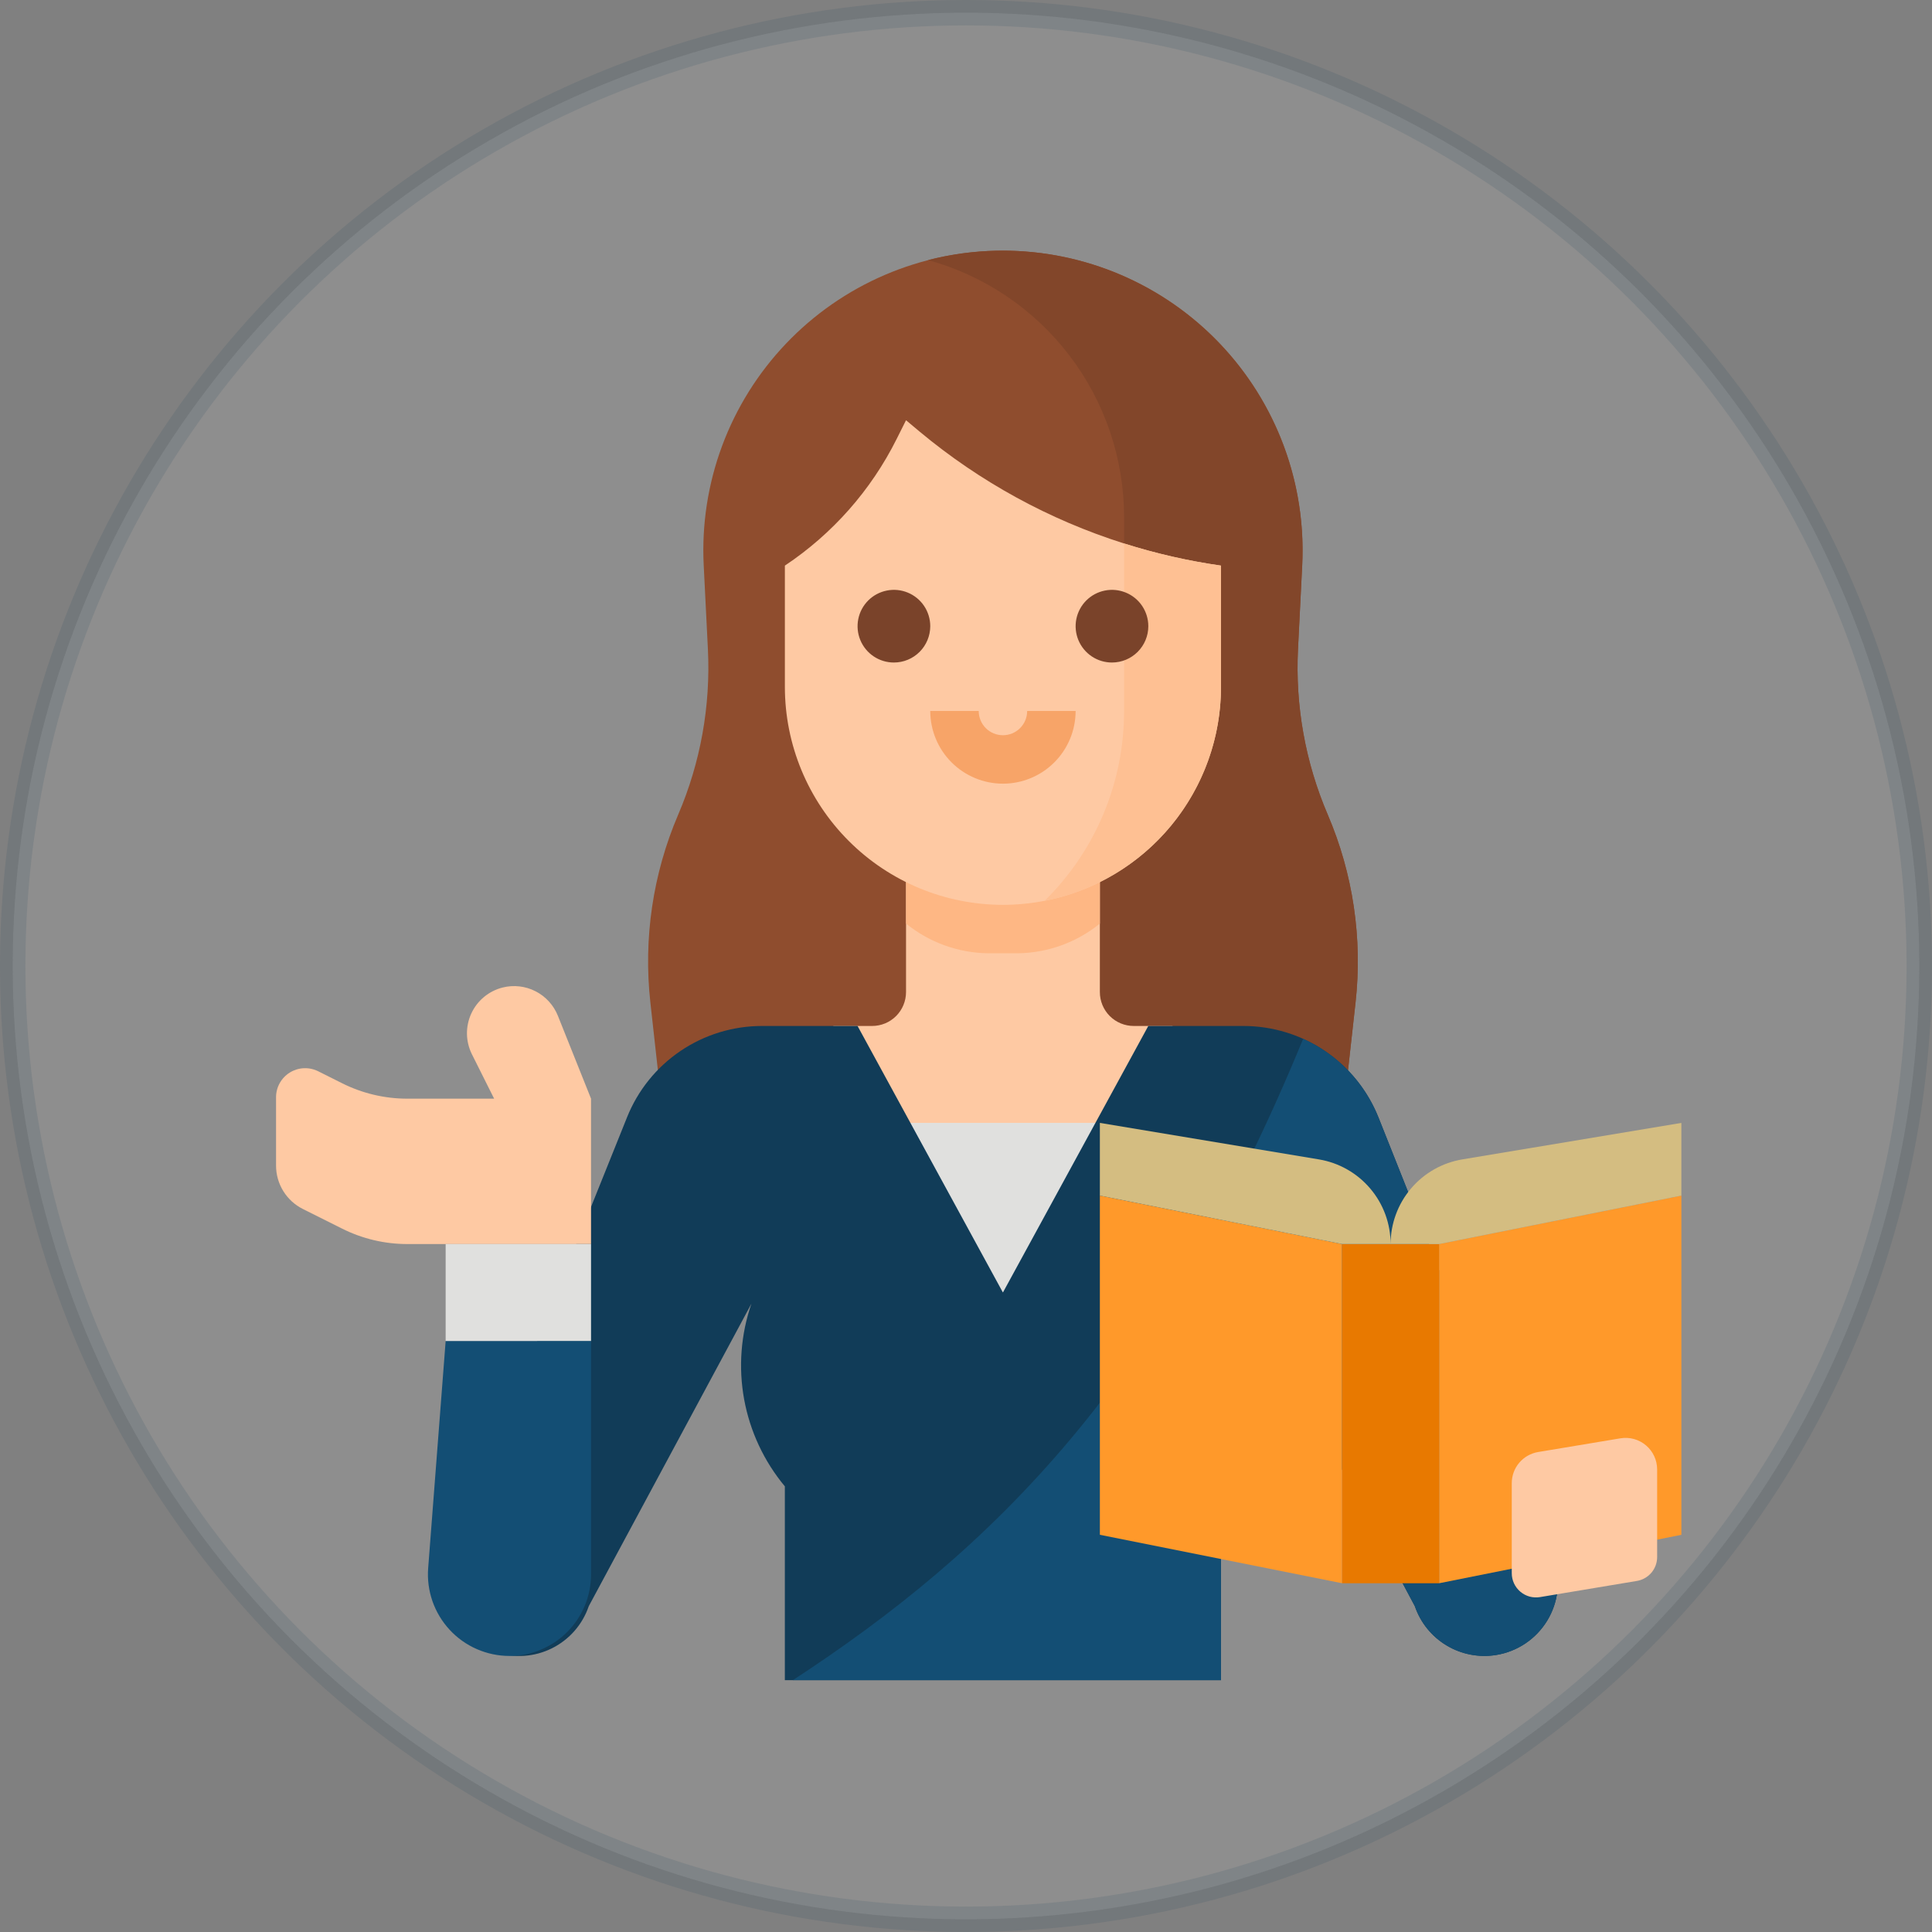 <svg width="76" height="76" viewBox="0 0 76 76" fill="none" xmlns="http://www.w3.org/2000/svg">
<rect x="0" y="0" width="76" height="76" fill="#808080" stroke="none"/>
<circle opacity="0.12" cx="38" cy="38" r="37.5" fill="#F4F5F6" stroke="#113E5B"/>
<path d="M53.324 39.436L53.01 42.266L52.798 44.172H26.11L25.898 42.266L25.584 39.436C25.304 36.918 25.682 34.37 26.68 32.041C27.559 29.988 27.958 27.762 27.847 25.532L27.682 22.235C27.602 20.639 27.848 19.044 28.403 17.547C28.959 16.049 29.813 14.68 30.914 13.523C32.015 12.365 33.34 11.444 34.808 10.814C36.276 10.185 37.857 9.86 39.454 9.86C41.051 9.86 42.632 10.185 44.1 10.814C45.568 11.444 46.893 12.365 47.994 13.523C49.095 14.68 49.949 16.049 50.505 17.547C51.06 19.044 51.306 20.639 51.226 22.235L51.061 25.532C50.95 27.762 51.349 29.988 52.228 32.041C53.227 34.37 53.604 36.918 53.324 39.436Z" fill="#8F4D2E"/>
<path d="M53.324 39.436L53.009 42.266H42.313V31.781L44.219 27.969V20.344C44.218 18.046 43.463 15.812 42.069 13.985C40.676 12.158 38.721 10.839 36.506 10.23C38.296 9.77 40.169 9.738 41.974 10.135C43.779 10.532 45.465 11.347 46.897 12.515C48.33 13.683 49.467 15.171 50.219 16.859C50.971 18.547 51.316 20.389 51.226 22.235L51.06 25.532C50.949 27.762 51.349 29.988 52.228 32.041C53.226 34.37 53.604 36.918 53.324 39.436Z" fill="#82462A"/>
<path d="M44.6 40.359C44.425 40.359 44.251 40.325 44.089 40.258C43.927 40.191 43.78 40.093 43.656 39.969C43.532 39.845 43.434 39.698 43.367 39.536C43.3 39.374 43.266 39.2 43.266 39.025V32.734H35.641V39.025C35.641 39.2 35.606 39.374 35.539 39.536C35.472 39.698 35.374 39.845 35.25 39.969C35.126 40.093 34.979 40.191 34.817 40.258C34.655 40.325 34.481 40.359 34.306 40.359H32.781V46.078H46.125V40.359H44.6Z" fill="#FEC9A3"/>
<path d="M40.028 37.5C41.208 37.487 42.349 37.075 43.266 36.332V32.734H35.641V36.331C36.557 37.075 37.698 37.487 38.878 37.5H40.028Z" fill="#FEB784"/>
<path d="M48.031 22.25V27.016C48.031 29.291 47.127 31.473 45.519 33.081C43.91 34.69 41.728 35.594 39.453 35.594C37.178 35.594 34.996 34.69 33.388 33.081C31.779 31.473 30.875 29.291 30.875 27.016V22.25C32.749 21.001 34.264 19.285 35.271 17.27L35.641 16.531L36.181 16.983C38.55 18.956 41.28 20.449 44.219 21.379C45.464 21.774 46.739 22.065 48.031 22.25Z" fill="#FEC9A3"/>
<path d="M48.031 22.25V27.016C48.031 29.007 47.338 30.936 46.072 32.472C44.805 34.009 43.044 35.057 41.09 35.438C42.082 34.464 42.87 33.301 43.407 32.019C43.944 30.736 44.22 29.359 44.218 27.969V21.379C45.463 21.774 46.738 22.065 48.031 22.25Z" fill="#FEC093"/>
<path d="M35.164 26.062C34.881 26.062 34.605 25.979 34.37 25.822C34.135 25.665 33.951 25.441 33.843 25.18C33.735 24.919 33.707 24.631 33.762 24.354C33.817 24.077 33.953 23.822 34.153 23.622C34.353 23.422 34.608 23.286 34.885 23.231C35.163 23.175 35.45 23.204 35.711 23.312C35.972 23.42 36.196 23.603 36.353 23.838C36.51 24.074 36.594 24.35 36.594 24.633C36.593 25.012 36.443 25.375 36.175 25.643C35.907 25.911 35.543 26.062 35.164 26.062Z" fill="#7A432A"/>
<path d="M43.742 26.062C43.459 26.062 43.183 25.979 42.948 25.822C42.713 25.665 42.529 25.441 42.421 25.18C42.313 24.919 42.285 24.631 42.34 24.354C42.395 24.077 42.531 23.822 42.731 23.622C42.931 23.422 43.186 23.286 43.463 23.231C43.741 23.175 44.028 23.204 44.289 23.312C44.55 23.42 44.774 23.603 44.931 23.838C45.088 24.074 45.172 24.35 45.172 24.633C45.172 25.012 45.021 25.375 44.753 25.643C44.485 25.911 44.121 26.062 43.742 26.062Z" fill="#7A432A"/>
<path d="M39.453 30.828C38.695 30.827 37.968 30.526 37.432 29.99C36.896 29.454 36.595 28.727 36.594 27.969H38.5C38.5 28.221 38.6 28.464 38.779 28.643C38.958 28.822 39.2 28.922 39.453 28.922C39.706 28.922 39.948 28.822 40.127 28.643C40.306 28.464 40.406 28.221 40.406 27.969H42.312C42.312 28.727 42.01 29.454 41.474 29.99C40.938 30.526 40.211 30.827 39.453 30.828Z" fill="#F7A468"/>
<path d="M34.688 44.172H44.219V50.844H34.688V44.172Z" fill="#E0E0DE"/>
<path d="M58.869 65.101C58.193 65.214 57.498 65.083 56.91 64.731C56.321 64.38 55.877 63.831 55.656 63.182L49.36 51.371C49.761 52.57 49.849 53.851 49.617 55.093C49.384 56.335 48.838 57.497 48.031 58.469V66.094H30.874V58.469C30.055 57.486 29.504 56.307 29.273 55.049C29.043 53.79 29.141 52.493 29.559 51.283L23.161 63.182C22.916 63.904 22.395 64.5 21.712 64.84C21.029 65.18 20.239 65.236 19.515 64.997C18.791 64.757 18.191 64.241 17.845 63.561C17.5 62.881 17.437 62.092 17.67 61.366L24.668 43.947C25.093 42.887 25.826 41.979 26.772 41.34C27.718 40.701 28.833 40.359 29.975 40.359H33.734L39.452 50.844L45.171 40.359H48.916C50.06 40.36 51.179 40.704 52.126 41.347C53.073 41.99 53.806 42.902 54.229 43.966L61.148 61.366C61.274 61.762 61.314 62.179 61.265 62.592C61.215 63.004 61.078 63.4 60.862 63.755C60.645 64.109 60.356 64.412 60.012 64.645C59.668 64.877 59.278 65.033 58.869 65.101Z" fill="#113C58"/>
<path d="M16.843 61.687L17.531 52.75H23.25V61.933C23.25 62.783 22.912 63.599 22.31 64.201C21.709 64.803 20.892 65.141 20.042 65.141C19.6 65.141 19.163 65.049 18.758 64.872C18.352 64.695 17.988 64.437 17.688 64.112C17.388 63.788 17.158 63.405 17.012 62.988C16.867 62.57 16.809 62.127 16.843 61.687Z" fill="#134E74"/>
<path d="M19.774 38.846C19.504 38.914 19.253 39.041 19.04 39.218C18.826 39.395 18.655 39.618 18.539 39.87C18.423 40.123 18.365 40.398 18.369 40.675C18.374 40.953 18.441 41.226 18.565 41.474L19.438 43.219H16.022C15.134 43.219 14.258 43.012 13.464 42.615L12.515 42.14C12.34 42.053 12.146 42.012 11.952 42.021C11.757 42.029 11.568 42.088 11.402 42.19C11.236 42.293 11.099 42.436 11.004 42.606C10.909 42.776 10.859 42.968 10.859 43.163V45.853C10.859 46.207 10.958 46.554 11.144 46.855C11.33 47.156 11.597 47.4 11.913 47.558L13.464 48.334C14.258 48.731 15.134 48.938 16.022 48.938H23.25V43.219L21.945 39.956C21.778 39.54 21.466 39.198 21.067 38.994C20.668 38.79 20.209 38.737 19.774 38.846Z" fill="#FEC9A3"/>
<path d="M17.531 48.938H23.25V52.75H17.531V48.938Z" fill="#E0E0DE"/>
<path d="M58.869 65.101C58.193 65.214 57.498 65.083 56.91 64.731C56.321 64.38 55.877 63.831 55.655 63.182L49.36 51.371C49.761 52.57 49.849 53.851 49.616 55.093C49.384 56.335 48.838 57.497 48.03 58.469V66.094H31.188C39.054 60.956 45.692 54.437 51.263 40.864C52.617 41.473 53.681 42.586 54.229 43.966L61.148 61.366C61.274 61.762 61.314 62.179 61.265 62.592C61.215 63.004 61.078 63.4 60.862 63.755C60.645 64.109 60.356 64.412 60.012 64.645C59.668 64.877 59.278 65.033 58.869 65.101Z" fill="#134E74"/>
<path d="M52.797 62.281L43.266 60.375V47.031L52.797 48.938V62.281Z" fill="#FF992A"/>
<path d="M56.609 62.281L66.141 60.375V47.031L56.609 48.938V62.281Z" fill="#FF992A"/>
<path d="M52.797 48.938H56.609V62.281H52.797V48.938Z" fill="#E87900"/>
<path d="M54.703 48.938C54.703 48.139 54.42 47.365 53.903 46.756C53.387 46.146 52.671 45.739 51.883 45.608L43.266 44.172V47.031L52.797 48.938H54.703C54.703 48.139 54.987 47.365 55.503 46.756C56.02 46.146 56.735 45.739 57.523 45.608L66.141 44.172V47.031L56.609 48.938H54.703Z" fill="#D4BD81"/>
<path d="M64.391 62.19L60.578 62.826C60.442 62.849 60.302 62.841 60.169 62.805C60.035 62.768 59.911 62.702 59.806 62.613C59.7 62.523 59.615 62.412 59.557 62.286C59.499 62.161 59.469 62.024 59.469 61.886V58.343C59.469 58.049 59.573 57.765 59.763 57.541C59.953 57.317 60.216 57.168 60.505 57.119L63.743 56.58C63.92 56.55 64.102 56.559 64.276 56.607C64.45 56.655 64.611 56.74 64.749 56.857C64.886 56.973 64.997 57.118 65.073 57.282C65.148 57.445 65.188 57.623 65.188 57.804V61.25C65.188 61.476 65.108 61.694 64.962 61.866C64.816 62.038 64.614 62.153 64.391 62.19Z" fill="#FEC9A3"/>
</svg>
